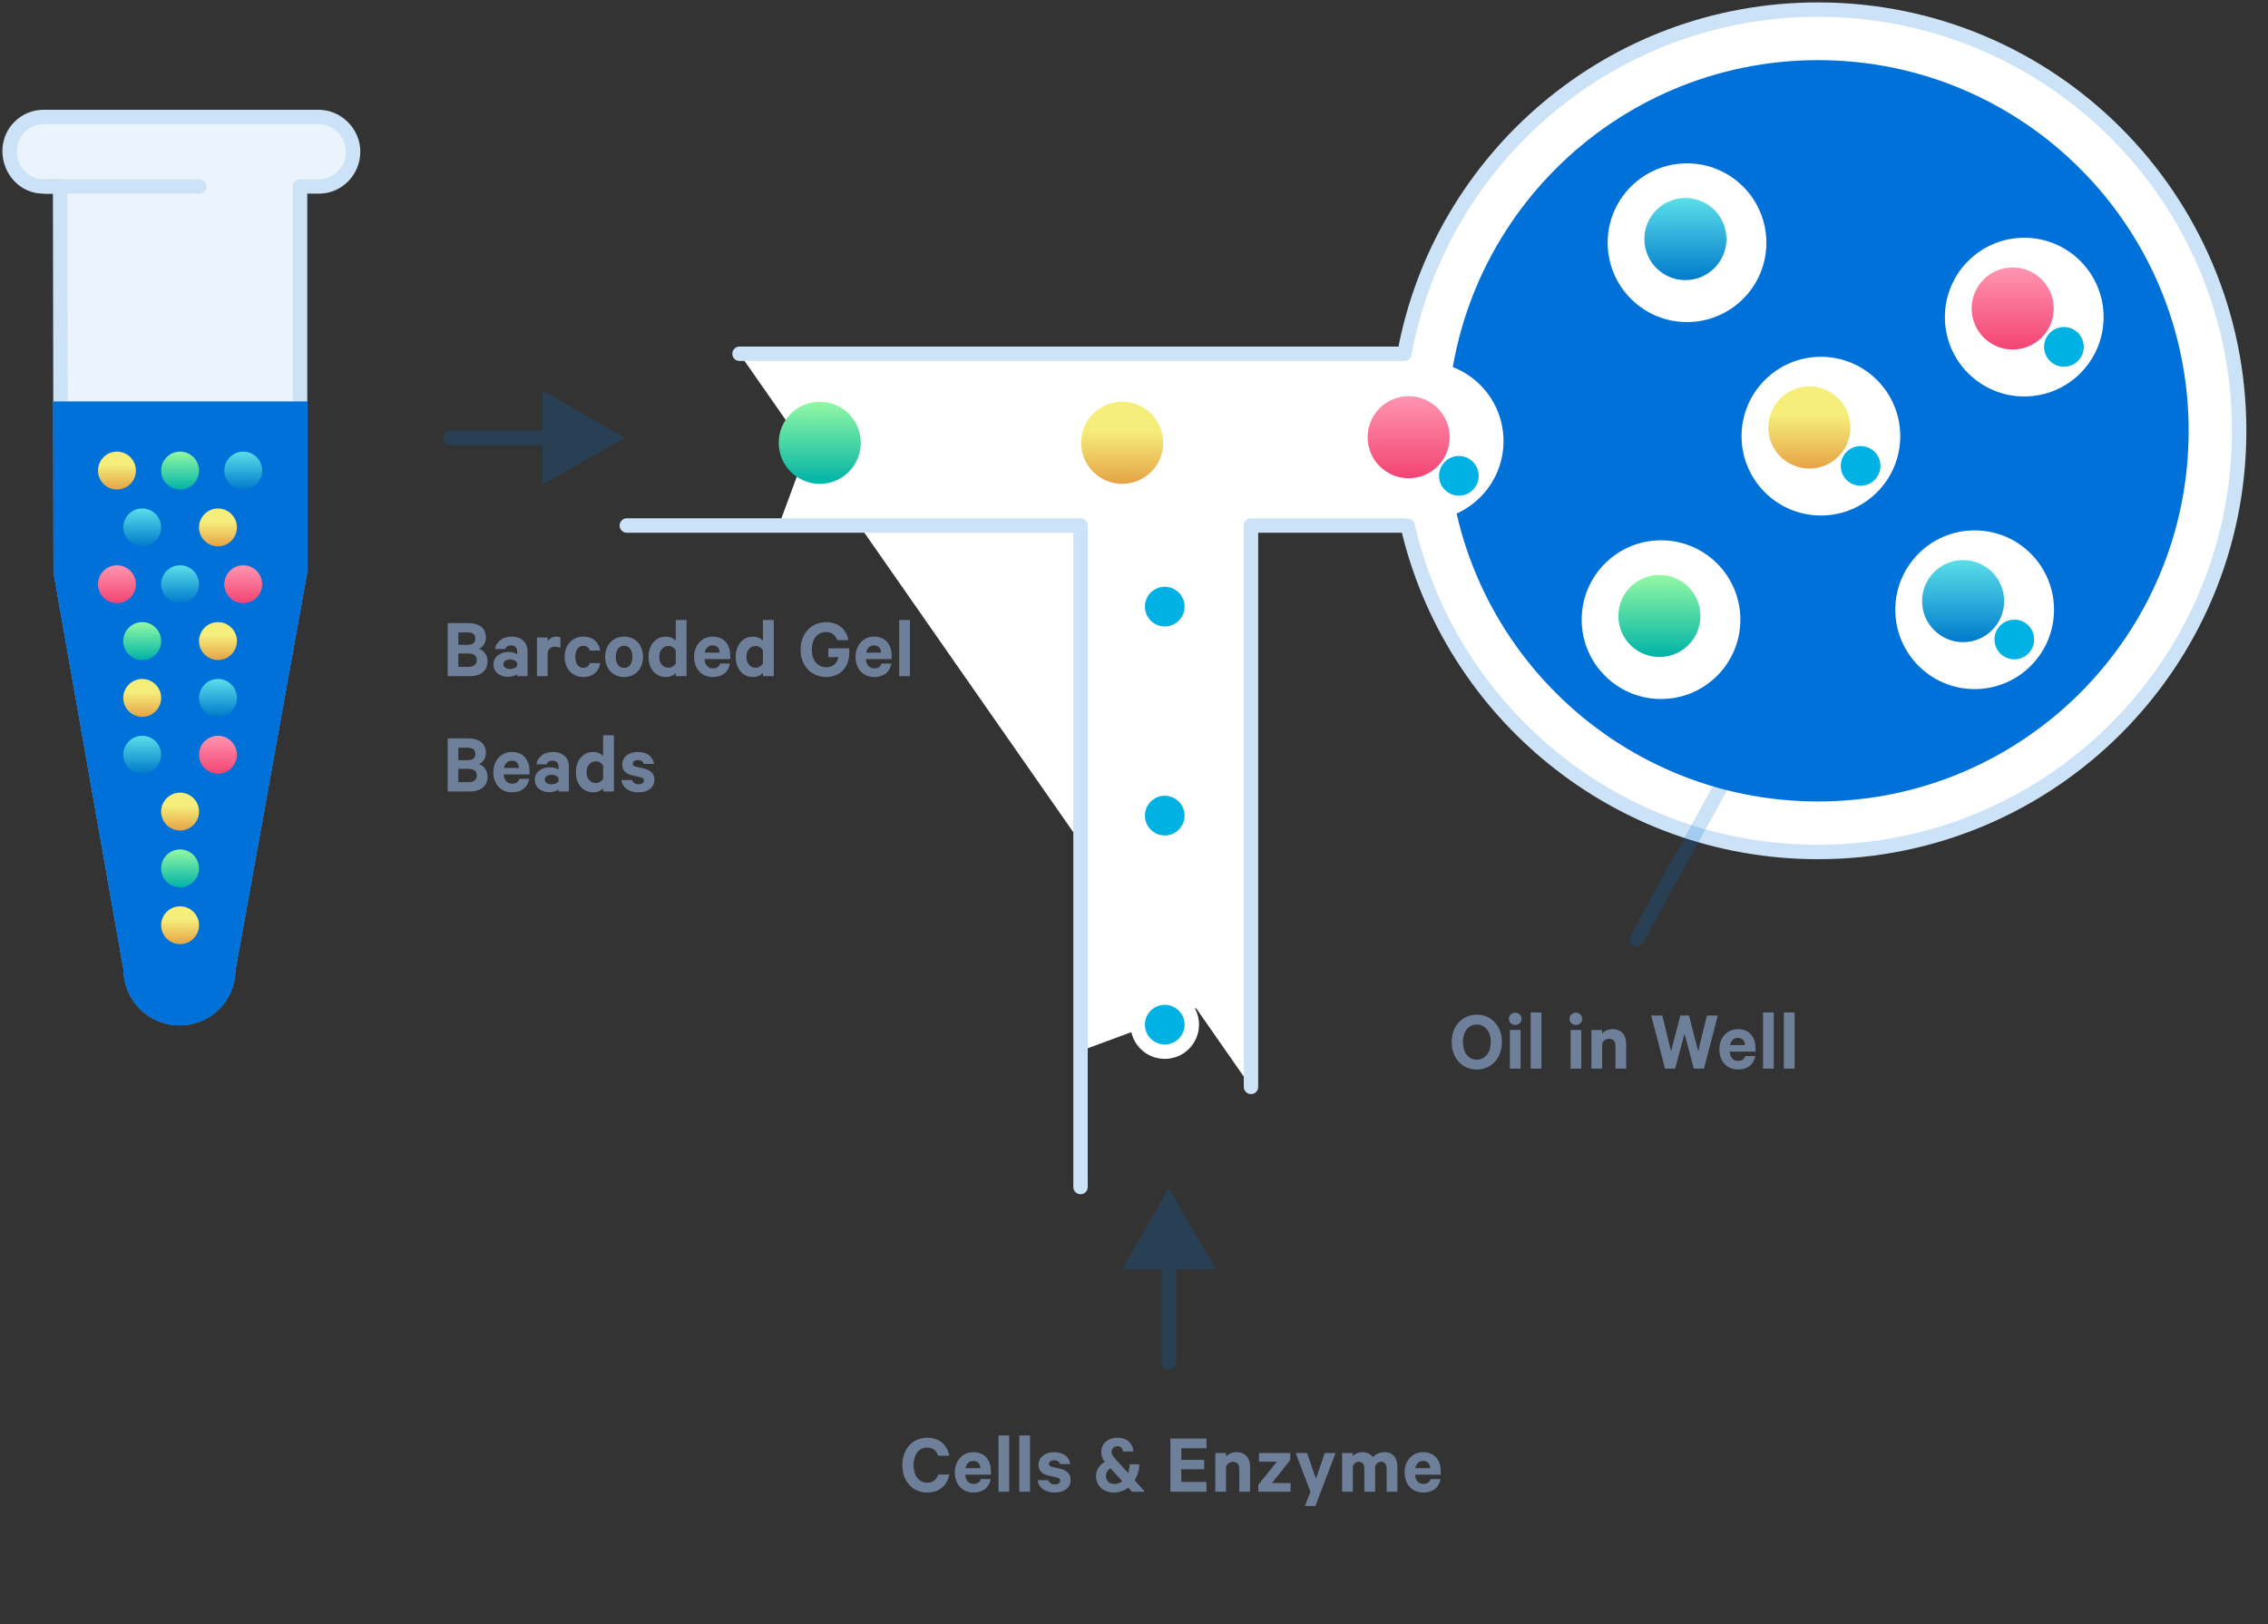 <svg width="472" height="338" viewBox="0 0 472 338" fill="none" xmlns="http://www.w3.org/2000/svg">
<rect x="0" y="0" width="472" height="338" fill="#333333" stroke="none"/>
<path d="M66.258 24.339H9.096C5.154 24.339 2 27.493 2 31.435C2 35.377 5.023 38.794 8.965 38.794H12.513L12.644 118.952L27.23 201.739C27.23 207.258 31.698 211.857 37.349 211.857C42.999 211.857 47.467 207.389 47.467 201.87L62.447 118.821V38.794H66.389C70.332 38.794 73.486 35.509 73.486 31.567C73.486 27.624 70.2 24.339 66.258 24.339Z" fill="#EBF4FC" stroke="#CCE3F7" stroke-width="3" stroke-linecap="round" stroke-linejoin="round"/>
<path d="M63.997 83.536V118.821C63.997 118.913 63.989 119.005 63.972 119.096L49.016 202.014C48.939 208.334 43.794 213.405 37.35 213.405C30.879 213.405 25.759 208.177 25.684 201.879L11.12 119.221C11.105 119.133 11.097 119.044 11.097 118.955L11.039 83.536C63.997 83.536 -12.114 83.536 63.997 83.536Z" fill="#0071D9"/>
<path d="M378.443 177.457C426.56 177.457 465.655 138.262 465.655 89.728C465.655 41.327 426.691 2 378.443 2C330.326 2 291.23 41.195 291.23 89.728C291.23 138.262 330.326 177.457 378.443 177.457Z" fill="white"/>
<path d="M41.46 38.794H9.465" stroke="#CCE3F7" stroke-width="3" stroke-linecap="round" stroke-linejoin="round"/>
<path d="M24.341 101.869C26.518 101.869 28.283 100.104 28.283 97.927C28.283 95.75 26.518 93.985 24.341 93.985C22.163 93.985 20.398 95.75 20.398 97.927C20.398 100.104 22.163 101.869 24.341 101.869Z" fill="url(#paint0_linear)"/>
<path d="M24.341 125.523C26.518 125.523 28.283 123.758 28.283 121.58C28.283 119.403 26.518 117.638 24.341 117.638C22.163 117.638 20.398 119.403 20.398 121.58C20.398 123.758 22.163 125.523 24.341 125.523Z" fill="url(#paint1_linear)"/>
<path d="M37.477 101.869C39.655 101.869 41.42 100.104 41.42 97.927C41.42 95.75 39.655 93.985 37.477 93.985C35.3 93.985 33.535 95.75 33.535 97.927C33.535 100.104 35.3 101.869 37.477 101.869Z" fill="url(#paint2_linear)"/>
<path d="M37.477 125.523C39.655 125.523 41.42 123.758 41.42 121.58C41.42 119.403 39.655 117.638 37.477 117.638C35.3 117.638 33.535 119.403 33.535 121.58C33.535 123.758 35.3 125.523 37.477 125.523Z" fill="url(#paint3_linear)"/>
<path d="M29.595 113.696C31.772 113.696 33.537 111.931 33.537 109.754C33.537 107.577 31.772 105.812 29.595 105.812C27.417 105.812 25.652 107.577 25.652 109.754C25.652 111.931 27.417 113.696 29.595 113.696Z" fill="url(#paint4_linear)"/>
<path d="M29.595 137.349C31.772 137.349 33.537 135.584 33.537 133.407C33.537 131.23 31.772 129.465 29.595 129.465C27.417 129.465 25.652 131.23 25.652 133.407C25.652 135.584 27.417 137.349 29.595 137.349Z" fill="url(#paint5_linear)"/>
<path d="M29.595 149.176C31.772 149.176 33.537 147.411 33.537 145.234C33.537 143.057 31.772 141.292 29.595 141.292C27.417 141.292 25.652 143.057 25.652 145.234C25.652 147.411 27.417 149.176 29.595 149.176Z" fill="url(#paint6_linear)"/>
<path d="M29.595 161.003C31.772 161.003 33.537 159.238 33.537 157.061C33.537 154.884 31.772 153.119 29.595 153.119C27.417 153.119 25.652 154.884 25.652 157.061C25.652 159.238 27.417 161.003 29.595 161.003Z" fill="url(#paint7_linear)"/>
<path d="M37.477 172.829C39.655 172.829 41.42 171.064 41.42 168.887C41.42 166.709 39.655 164.944 37.477 164.944C35.3 164.944 33.535 166.709 33.535 168.887C33.535 171.064 35.3 172.829 37.477 172.829Z" fill="url(#paint8_linear)"/>
<path d="M37.477 184.656C39.655 184.656 41.42 182.891 41.42 180.713C41.42 178.536 39.655 176.771 37.477 176.771C35.3 176.771 33.535 178.536 33.535 180.713C33.535 182.891 35.3 184.656 37.477 184.656Z" fill="url(#paint9_linear)"/>
<path d="M37.477 196.482C39.655 196.482 41.42 194.717 41.42 192.54C41.42 190.363 39.655 188.598 37.477 188.598C35.3 188.598 33.535 190.363 33.535 192.54C33.535 194.717 35.3 196.482 37.477 196.482Z" fill="url(#paint10_linear)"/>
<path d="M50.622 101.869C52.799 101.869 54.564 100.104 54.564 97.927C54.564 95.75 52.799 93.985 50.622 93.985C48.445 93.985 46.68 95.75 46.68 97.927C46.68 100.104 48.445 101.869 50.622 101.869Z" fill="url(#paint11_linear)"/>
<path d="M50.622 125.523C52.799 125.523 54.564 123.758 54.564 121.58C54.564 119.403 52.799 117.638 50.622 117.638C48.445 117.638 46.68 119.403 46.68 121.58C46.68 123.758 48.445 125.523 50.622 125.523Z" fill="url(#paint12_linear)"/>
<path d="M45.364 113.696C47.541 113.696 49.306 111.931 49.306 109.754C49.306 107.577 47.541 105.812 45.364 105.812C43.187 105.812 41.422 107.577 41.422 109.754C41.422 111.931 43.187 113.696 45.364 113.696Z" fill="url(#paint13_linear)"/>
<path d="M45.364 137.349C47.541 137.349 49.306 135.584 49.306 133.407C49.306 131.23 47.541 129.465 45.364 129.465C43.187 129.465 41.422 131.23 41.422 133.407C41.422 135.584 43.187 137.349 45.364 137.349Z" fill="url(#paint14_linear)"/>
<path d="M45.364 149.176C47.541 149.176 49.306 147.411 49.306 145.234C49.306 143.057 47.541 141.292 45.364 141.292C43.187 141.292 41.422 143.057 41.422 145.234C41.422 147.411 43.187 149.176 45.364 149.176Z" fill="url(#paint15_linear)"/>
<path d="M45.364 161.003C47.541 161.003 49.306 159.238 49.306 157.061C49.306 154.884 47.541 153.119 45.364 153.119C43.187 153.119 41.422 154.884 41.422 157.061C41.422 159.238 43.187 161.003 45.364 161.003Z" fill="url(#paint16_linear)"/>
<path d="M342.102 109.359H162.074L175.215 73.748H342.102V109.359Z" fill="white"/>
<path d="M259.316 94.248V205.944L223.836 219.084V94.248H259.316Z" fill="white"/>
<path d="M260.346 226.181V109.36H292.935C301.871 148.256 336.694 177.297 378.35 177.297C426.707 177.297 465.998 138.138 465.998 89.648C465.998 41.291 426.839 2 378.35 2C335.379 2 299.768 32.881 292.278 73.617H153.906" fill="white"/>
<path d="M260.346 226.181V109.36H292.935C301.871 148.256 336.694 177.297 378.35 177.297C426.707 177.297 465.998 138.138 465.998 89.648C465.998 41.291 426.839 2 378.35 2C335.379 2 299.768 32.881 292.278 73.617H153.906" stroke="#CCE3F7" stroke-width="3" stroke-linecap="round" stroke-linejoin="round"/>
<path d="M378.351 166.785C420.909 166.785 455.487 132.322 455.487 89.649C455.487 47.091 421.024 12.513 378.351 12.513C335.793 12.513 301.215 46.975 301.215 89.649C301.215 132.322 335.793 166.785 378.351 166.785Z" fill="#0071D9"/>
<path d="M130.449 109.36H224.871V247.015" stroke="#CCE3F7" stroke-width="3" stroke-linecap="round" stroke-linejoin="round"/>
<path opacity="0.2" d="M340.637 195.431L360.348 159.688" stroke="#0071D9" stroke-width="3" stroke-miterlimit="10" stroke-linecap="round"/>
<path d="M233.538 100.686C238.255 100.686 242.079 96.862 242.079 92.145C242.079 87.427 238.255 83.603 233.538 83.603C228.82 83.603 224.996 87.427 224.996 92.145C224.996 96.862 228.82 100.686 233.538 100.686Z" fill="url(#paint17_linear)"/>
<path d="M170.6 100.686C175.317 100.686 179.142 96.862 179.142 92.145C179.142 87.427 175.317 83.603 170.6 83.603C165.883 83.603 162.059 87.427 162.059 92.145C162.059 96.862 165.883 100.686 170.6 100.686Z" fill="url(#paint18_linear)"/>
<circle cx="296.385" cy="91.792" r="16.514" fill="white"/>
<path d="M293.159 99.523C297.876 99.523 301.7 95.699 301.7 90.982C301.7 86.264 297.876 82.44 293.159 82.44C288.441 82.44 284.617 86.264 284.617 90.982C284.617 95.699 288.441 99.523 293.159 99.523Z" fill="url(#paint19_linear)"/>
<path d="M242.402 130.363C244.682 130.363 246.53 128.515 246.53 126.235C246.53 123.955 244.682 122.106 242.402 122.106C240.122 122.106 238.273 123.955 238.273 126.235C238.273 128.515 240.122 130.363 242.402 130.363Z" fill="#00B1E4"/>
<path d="M303.613 103.145C305.893 103.145 307.741 101.297 307.741 99.017C307.741 96.737 305.893 94.889 303.613 94.889C301.333 94.889 299.484 96.737 299.484 99.017C299.484 101.297 301.333 103.145 303.613 103.145Z" fill="#00B1E4"/>
<path d="M242.402 175.582C245.634 175.582 248.254 172.962 248.254 169.73C248.254 166.498 245.634 163.878 242.402 163.878C239.17 163.878 236.55 166.498 236.55 169.73C236.55 172.962 239.17 175.582 242.402 175.582Z" fill="#00B1E4" stroke="white" stroke-width="3.447" stroke-linecap="round" stroke-linejoin="round"/>
<path d="M242.402 218.854C245.51 218.854 248.03 216.334 248.03 213.225C248.03 210.117 245.51 207.597 242.402 207.597C239.293 207.597 236.773 210.117 236.773 213.225C236.773 216.334 239.293 218.854 242.402 218.854Z" fill="#00B1E4" stroke="white" stroke-width="3" stroke-linecap="round" stroke-linejoin="round"/>
<circle cx="410.951" cy="126.884" r="16.514" fill="white"/>
<path d="M408.549 133.629C413.267 133.629 417.091 129.804 417.091 125.087C417.091 120.37 413.267 116.546 408.549 116.546C403.832 116.546 400.008 120.37 400.008 125.087C400.008 129.804 403.832 133.629 408.549 133.629Z" fill="url(#paint20_linear)"/>
<path d="M419.207 137.205C421.487 137.205 423.335 135.356 423.335 133.076C423.335 130.796 421.487 128.948 419.207 128.948C416.926 128.948 415.078 130.796 415.078 133.076C415.078 135.356 416.926 137.205 419.207 137.205Z" fill="#00B1E4"/>
<circle cx="351.092" cy="50.509" r="16.514" fill="white"/>
<path d="M350.752 58.286C355.47 58.286 359.294 54.461 359.294 49.744C359.294 45.027 355.47 41.203 350.752 41.203C346.035 41.203 342.211 45.027 342.211 49.744C342.211 54.461 346.035 58.286 350.752 58.286Z" fill="url(#paint21_linear)"/>
<circle cx="345.682" cy="128.948" r="16.514" fill="white"/>
<path d="M345.342 136.725C350.06 136.725 353.884 132.901 353.884 128.184C353.884 123.466 350.06 119.642 345.342 119.642C340.625 119.642 336.801 123.466 336.801 128.184C336.801 132.901 340.625 136.725 345.342 136.725Z" fill="url(#paint22_linear)"/>
<circle cx="378.955" cy="90.761" r="16.514" fill="white"/>
<path d="M376.553 99.005C382.099 99.005 386.595 94.51 386.595 88.964C386.595 83.418 382.099 78.922 376.553 78.922C371.007 78.922 366.512 83.418 366.512 88.964C366.512 94.51 371.007 99.005 376.553 99.005Z" fill="url(#paint23_linear)" stroke="white" stroke-width="3"/>
<path d="M387.214 101.081C389.494 101.081 391.343 99.233 391.343 96.953C391.343 94.673 389.494 92.825 387.214 92.825C384.934 92.825 383.086 94.673 383.086 96.953C383.086 99.233 384.934 101.081 387.214 101.081Z" fill="#00B1E4"/>
<circle cx="421.271" cy="65.99" r="16.514" fill="white"/>
<path d="M418.866 72.735C423.583 72.735 427.407 68.911 427.407 64.193C427.407 59.476 423.583 55.652 418.866 55.652C414.148 55.652 410.324 59.476 410.324 64.193C410.324 68.911 414.148 72.735 418.866 72.735Z" fill="url(#paint24_linear)"/>
<path d="M429.531 76.311C431.811 76.311 433.659 74.463 433.659 72.183C433.659 69.903 431.811 68.054 429.531 68.054C427.251 68.054 425.402 69.903 425.402 72.183C425.402 74.463 427.251 76.311 429.531 76.311Z" fill="#00B1E4"/>
<path d="M99.665 135.002C100.475 134.714 101.123 133.85 101.123 132.662C101.123 130.682 99.701 129.656 97.397 129.656H93.168V140.708H97.757C100.061 140.708 101.465 139.61 101.465 137.576C101.465 136.37 100.709 135.344 99.665 135.002ZM95.382 134.192V131.6H97.254C98.352 131.6 98.927 131.996 98.927 132.878C98.927 133.76 98.352 134.192 97.254 134.192H95.382ZM95.382 135.992H97.559C98.639 135.992 99.216 136.514 99.216 137.378C99.216 138.224 98.639 138.764 97.559 138.764H95.382V135.992ZM109.783 140.708V135.578C109.783 133.652 108.541 132.482 106.399 132.482C104.563 132.482 103.249 133.598 103.015 135.056H105.139C105.319 134.588 105.697 134.3 106.327 134.3C107.227 134.3 107.641 134.858 107.641 135.542V136.136C107.317 135.902 106.507 135.668 105.805 135.668C104.059 135.668 102.691 136.712 102.691 138.242C102.691 139.916 104.059 140.852 105.679 140.852C106.561 140.852 107.371 140.546 107.641 140.276V140.708H109.783ZM107.641 138.512C107.443 138.944 106.831 139.214 106.183 139.214C105.481 139.214 104.761 138.926 104.761 138.224C104.761 137.54 105.481 137.234 106.183 137.234C106.831 137.234 107.443 137.504 107.641 137.936V138.512ZM116.625 132.626C116.499 132.554 116.157 132.482 115.779 132.482C114.987 132.482 114.321 132.878 113.979 133.454V132.662H111.747V140.708H113.979V135.722C114.141 134.984 114.753 134.588 115.509 134.588C115.923 134.588 116.319 134.678 116.625 134.858V132.626ZM117.51 136.694C117.51 139.178 119.094 140.888 121.38 140.888C123.396 140.888 124.674 139.718 124.908 137.99H122.712C122.586 138.602 122.1 138.98 121.38 138.98C120.354 138.98 119.724 138.044 119.724 136.694C119.724 135.326 120.354 134.39 121.38 134.39C122.1 134.39 122.586 134.768 122.712 135.38H124.908C124.674 133.67 123.396 132.482 121.38 132.482C119.094 132.482 117.51 134.192 117.51 136.694ZM133.823 136.694C133.823 134.21 132.221 132.482 129.881 132.482C127.541 132.482 125.939 134.21 125.939 136.694C125.939 139.16 127.541 140.888 129.881 140.888C132.221 140.888 133.823 139.16 133.823 136.694ZM131.609 136.694C131.609 138.026 130.997 138.998 129.881 138.998C128.765 138.998 128.153 138.026 128.153 136.694C128.153 135.344 128.765 134.372 129.881 134.372C130.997 134.372 131.609 135.344 131.609 136.694ZM140.636 140.708H142.886V129.008H140.636V133.328C140.276 132.896 139.484 132.482 138.62 132.482C136.28 132.482 134.966 134.39 134.966 136.694C134.966 138.998 136.28 140.888 138.62 140.888C139.484 140.888 140.276 140.474 140.636 140.042V140.708ZM140.636 138.008C140.384 138.566 139.79 138.944 139.124 138.944C137.918 138.944 137.198 137.972 137.198 136.694C137.198 135.398 137.918 134.426 139.124 134.426C139.772 134.426 140.384 134.822 140.636 135.362V138.008ZM149.85 138.08C149.67 138.764 149.112 139.088 148.356 139.088C147.366 139.088 146.682 138.368 146.61 137.162H151.974V136.478C151.974 134.12 150.678 132.482 148.32 132.482C146.07 132.482 144.45 134.264 144.45 136.694C144.45 139.178 146.016 140.888 148.356 140.888C150.372 140.888 151.632 139.79 151.92 138.08H149.85ZM148.338 134.3C149.256 134.3 149.76 134.966 149.778 135.812H146.664C146.862 134.822 147.474 134.3 148.338 134.3ZM158.778 140.708H161.028V129.008H158.778V133.328C158.418 132.896 157.626 132.482 156.762 132.482C154.422 132.482 153.108 134.39 153.108 136.694C153.108 138.998 154.422 140.888 156.762 140.888C157.626 140.888 158.418 140.474 158.778 140.042V140.708ZM158.778 138.008C158.526 138.566 157.932 138.944 157.266 138.944C156.06 138.944 155.34 137.972 155.34 136.694C155.34 135.398 156.06 134.426 157.266 134.426C157.914 134.426 158.526 134.822 158.778 135.362V138.008ZM174.494 136.748C174.242 138.008 173.36 138.854 171.938 138.854C170.084 138.854 168.95 137.324 168.95 135.182C168.95 133.058 170.066 131.528 171.884 131.528C173.162 131.528 173.846 132.176 174.242 133.22H176.564C176.15 131.006 174.548 129.476 171.884 129.476C168.878 129.476 166.61 131.798 166.61 135.182C166.61 138.566 168.86 140.888 171.938 140.888C174.728 140.888 176.744 138.944 176.744 135.884V134.912H172.388V136.748H174.494ZM183.444 138.08C183.264 138.764 182.706 139.088 181.95 139.088C180.96 139.088 180.276 138.368 180.204 137.162H185.568V136.478C185.568 134.12 184.272 132.482 181.914 132.482C179.664 132.482 178.044 134.264 178.044 136.694C178.044 139.178 179.61 140.888 181.95 140.888C183.966 140.888 185.226 139.79 185.514 138.08H183.444ZM181.932 134.3C182.85 134.3 183.354 134.966 183.372 135.812H180.258C180.456 134.822 181.068 134.3 181.932 134.3ZM189.368 129.008H187.136V140.708H189.368V129.008ZM99.665 159.002C100.475 158.714 101.123 157.85 101.123 156.662C101.123 154.682 99.701 153.656 97.397 153.656H93.168V164.708H97.757C100.061 164.708 101.465 163.61 101.465 161.576C101.465 160.37 100.709 159.344 99.665 159.002ZM95.382 158.192V155.6H97.254C98.352 155.6 98.927 155.996 98.927 156.878C98.927 157.76 98.352 158.192 97.254 158.192H95.382ZM95.382 159.992H97.559C98.639 159.992 99.216 160.514 99.216 161.378C99.216 162.224 98.639 162.764 97.559 162.764H95.382V159.992ZM108.073 162.08C107.893 162.764 107.335 163.088 106.579 163.088C105.589 163.088 104.905 162.368 104.833 161.162H110.197V160.478C110.197 158.12 108.901 156.482 106.543 156.482C104.293 156.482 102.673 158.264 102.673 160.694C102.673 163.178 104.239 164.888 106.579 164.888C108.595 164.888 109.855 163.79 110.143 162.08H108.073ZM106.561 158.3C107.479 158.3 107.983 158.966 108.001 159.812H104.887C105.085 158.822 105.697 158.3 106.561 158.3ZM118.388 164.708V159.578C118.388 157.652 117.146 156.482 115.004 156.482C113.168 156.482 111.854 157.598 111.62 159.056H113.744C113.924 158.588 114.302 158.3 114.932 158.3C115.832 158.3 116.246 158.858 116.246 159.542V160.136C115.922 159.902 115.112 159.668 114.41 159.668C112.664 159.668 111.296 160.712 111.296 162.242C111.296 163.916 112.664 164.852 114.284 164.852C115.166 164.852 115.976 164.546 116.246 164.276V164.708H118.388ZM116.246 162.512C116.048 162.944 115.436 163.214 114.788 163.214C114.086 163.214 113.366 162.926 113.366 162.224C113.366 161.54 114.086 161.234 114.788 161.234C115.436 161.234 116.048 161.504 116.246 161.936V162.512ZM125.518 164.708H127.768V153.008H125.518V157.328C125.158 156.896 124.366 156.482 123.502 156.482C121.162 156.482 119.848 158.39 119.848 160.694C119.848 162.998 121.162 164.888 123.502 164.888C124.366 164.888 125.158 164.474 125.518 164.042V164.708ZM125.518 162.008C125.266 162.566 124.672 162.944 124.006 162.944C122.8 162.944 122.08 161.972 122.08 160.694C122.08 159.398 122.8 158.426 124.006 158.426C124.654 158.426 125.266 158.822 125.518 159.362V162.008ZM129.314 162.314C129.548 163.952 130.934 164.888 132.896 164.888C134.768 164.888 136.19 163.916 136.19 162.278C136.19 161.054 135.452 160.28 134.048 159.938L132.392 159.56C131.888 159.434 131.672 159.254 131.672 158.93C131.672 158.426 132.194 158.174 132.734 158.174C133.472 158.174 133.85 158.516 133.994 158.966H136.118C135.848 157.454 134.732 156.482 132.698 156.482C130.898 156.482 129.494 157.526 129.494 159.092C129.494 160.442 130.358 161.072 131.582 161.36L133.202 161.72C133.76 161.864 134.012 162.044 134.012 162.404C134.012 162.926 133.562 163.196 132.878 163.196C132.212 163.196 131.708 162.89 131.528 162.314H129.314Z" fill="#6E7F99"/>
<path d="M187.782 304.893C187.782 308.277 189.978 310.599 192.93 310.599C195.54 310.599 197.142 309.069 197.556 306.837H195.27C194.892 307.863 194.208 308.547 192.93 308.547C191.166 308.547 190.122 306.981 190.122 304.893C190.122 302.787 191.166 301.239 192.93 301.239C194.208 301.239 194.892 301.923 195.27 302.931H197.556C197.142 300.717 195.54 299.187 192.93 299.187C189.978 299.187 187.782 301.509 187.782 304.893ZM204.106 307.791C203.926 308.475 203.368 308.799 202.612 308.799C201.622 308.799 200.938 308.079 200.866 306.873H206.23V306.189C206.23 303.831 204.934 302.193 202.576 302.193C200.326 302.193 198.706 303.975 198.706 306.405C198.706 308.889 200.272 310.599 202.612 310.599C204.628 310.599 205.888 309.501 206.176 307.791H204.106ZM202.594 304.011C203.512 304.011 204.016 304.677 204.034 305.523H200.92C201.118 304.533 201.73 304.011 202.594 304.011ZM210.03 298.719H207.798V310.419H210.03V298.719ZM214.363 298.719H212.131V310.419H214.363V298.719ZM215.943 308.025C216.177 309.663 217.563 310.599 219.525 310.599C221.397 310.599 222.819 309.627 222.819 307.989C222.819 306.765 222.081 305.991 220.677 305.649L219.021 305.271C218.517 305.145 218.301 304.965 218.301 304.641C218.301 304.137 218.823 303.885 219.363 303.885C220.101 303.885 220.479 304.227 220.623 304.677H222.747C222.477 303.165 221.361 302.193 219.327 302.193C217.527 302.193 216.123 303.237 216.123 304.803C216.123 306.153 216.987 306.783 218.211 307.071L219.831 307.431C220.389 307.575 220.641 307.755 220.641 308.115C220.641 308.637 220.191 308.907 219.507 308.907C218.841 308.907 218.337 308.601 218.157 308.025H215.943ZM235.871 302.049C235.817 300.465 234.647 299.187 232.577 299.187C230.615 299.187 229.193 300.339 229.193 302.175C229.193 302.985 229.445 303.579 229.913 304.227C228.851 304.803 228.095 305.883 228.095 307.143C228.095 309.213 229.607 310.599 231.857 310.599C232.955 310.599 233.963 310.221 234.791 309.573L235.565 310.419H238.265L236.141 308.061C236.735 307.089 237.095 305.919 237.113 304.713H235.097C235.079 305.397 234.953 306.009 234.773 306.549L232.289 303.795C231.803 303.273 231.335 302.769 231.335 302.139C231.335 301.419 231.893 300.951 232.577 300.951C233.315 300.951 233.675 301.491 233.675 302.049H235.871ZM231.875 308.817C230.813 308.817 230.165 308.115 230.165 307.143C230.165 306.441 230.543 305.847 231.101 305.559L233.585 308.259C233.099 308.619 232.523 308.817 231.875 308.817ZM243.575 299.367V310.419H251.081V308.385H245.843V305.757H250.595V303.795H245.843V301.383H251.081V299.367H243.575ZM252.916 310.419H255.148V305.325C255.328 304.623 255.922 304.209 256.606 304.209C257.488 304.209 257.92 304.785 257.92 305.631V310.419H260.152V305.163C260.152 303.381 259.126 302.193 257.308 302.193C256.372 302.193 255.58 302.607 255.148 303.111V302.373H252.916V310.419ZM268.598 308.619H264.728L268.526 303.813V302.373H262.01V304.173H265.736L261.866 308.979V310.419H268.598V308.619ZM273.756 313.389L277.95 302.373H275.7L273.864 307.719L272.01 302.373H269.652L272.73 310.455L271.56 313.389H273.756ZM285.737 303.219C285.287 302.625 284.531 302.193 283.577 302.193C282.677 302.193 281.939 302.535 281.543 303.039V302.373H279.311V310.419H281.543V305.235C281.687 304.551 282.227 304.191 282.803 304.191C283.577 304.191 283.937 304.767 283.937 305.631V310.419H286.187V305.235C286.331 304.551 286.853 304.191 287.429 304.191C288.203 304.191 288.581 304.767 288.581 305.631V310.419H290.813V305.163C290.813 303.345 289.823 302.193 288.167 302.193C287.033 302.193 286.259 302.643 285.737 303.219ZM297.717 307.791C297.537 308.475 296.979 308.799 296.223 308.799C295.233 308.799 294.549 308.079 294.477 306.873H299.841V306.189C299.841 303.831 298.545 302.193 296.187 302.193C293.937 302.193 292.317 303.975 292.317 306.405C292.317 308.889 293.883 310.599 296.223 310.599C298.239 310.599 299.499 309.501 299.787 307.791H297.717ZM296.205 304.011C297.123 304.011 297.627 304.677 297.645 305.523H294.531C294.729 304.533 295.341 304.011 296.205 304.011Z" fill="#6E7F99"/>
<path d="M312.57 216.86C312.57 213.548 310.41 211.154 307.332 211.154C304.254 211.154 302.112 213.548 302.112 216.86C302.112 220.154 304.254 222.566 307.332 222.566C310.41 222.566 312.57 220.154 312.57 216.86ZM310.248 216.86C310.248 219.02 309.096 220.514 307.332 220.514C305.586 220.514 304.452 219.02 304.452 216.86C304.452 214.7 305.586 213.206 307.332 213.206C309.096 213.206 310.248 214.7 310.248 216.86ZM316.458 214.34H314.226V222.386H316.458V214.34ZM316.656 212.018C316.656 211.28 316.044 210.74 315.342 210.74C314.622 210.74 314.01 211.28 314.01 212.018C314.01 212.774 314.622 213.296 315.342 213.296C316.044 213.296 316.656 212.774 316.656 212.018ZM320.791 210.686H318.559V222.386H320.791V210.686ZM329.089 214.34H326.857V222.386H329.089V214.34ZM329.287 212.018C329.287 211.28 328.675 210.74 327.973 210.74C327.253 210.74 326.641 211.28 326.641 212.018C326.641 212.774 327.253 213.296 327.973 213.296C328.675 213.296 329.287 212.774 329.287 212.018ZM331.191 222.386H333.423V217.292C333.603 216.59 334.197 216.176 334.881 216.176C335.763 216.176 336.195 216.752 336.195 217.598V222.386H338.427V217.13C338.427 215.348 337.401 214.16 335.583 214.16C334.647 214.16 333.855 214.574 333.423 215.078V214.34H331.191V222.386ZM349.703 211.334L347.759 218.768L345.959 211.334H343.637L346.517 222.386H348.623L350.567 215.096L352.511 222.386H354.617L357.497 211.334H355.229L353.411 218.768L351.503 211.334H349.703ZM363.22 219.758C363.04 220.442 362.482 220.766 361.726 220.766C360.736 220.766 360.052 220.046 359.98 218.84H365.344V218.156C365.344 215.798 364.048 214.16 361.69 214.16C359.44 214.16 357.82 215.942 357.82 218.372C357.82 220.856 359.386 222.566 361.726 222.566C363.742 222.566 365.002 221.468 365.29 219.758H363.22ZM361.708 215.978C362.626 215.978 363.13 216.644 363.148 217.49H360.034C360.232 216.5 360.844 215.978 361.708 215.978ZM369.144 210.686H366.912V222.386H369.144V210.686ZM373.477 210.686H371.245V222.386H373.477V210.686Z" fill="#6E7F99"/>
<g opacity="0.2">
<path d="M93.723 91.113H115.799" stroke="#0071D9" stroke-width="3" stroke-miterlimit="10" stroke-linecap="round"/>
<path d="M112.91 100.837L129.993 91.113L112.91 81.258V100.837Z" fill="#0071D9"/>
</g>
<g opacity="0.2">
<path d="M243.246 283.474V261.266" stroke="#0071D9" stroke-width="3" stroke-miterlimit="10" stroke-linecap="round"/>
<path d="M253.103 264.156L243.248 247.205L233.523 264.156H253.103Z" fill="#0071D9"/>
</g>
<defs>
<linearGradient id="paint0_linear" x1="24.341" y1="93.985" x2="24.341" y2="101.869" gradientUnits="userSpaceOnUse">
<stop offset="0.349" stop-color="#F5EE7A"/>
<stop offset="1" stop-color="#E6A345"/>
</linearGradient>
<linearGradient id="paint1_linear" x1="24.341" y1="117.638" x2="24.341" y2="125.523" gradientUnits="userSpaceOnUse">
<stop stop-color="#FF95B1"/>
<stop offset="1" stop-color="#F34472"/>
</linearGradient>
<linearGradient id="paint2_linear" x1="37.477" y1="93.985" x2="37.477" y2="101.869" gradientUnits="userSpaceOnUse">
<stop stop-color="#93F9A4"/>
<stop offset="1" stop-color="#00B3A7"/>
</linearGradient>
<linearGradient id="paint3_linear" x1="37.477" y1="117.638" x2="37.477" y2="125.523" gradientUnits="userSpaceOnUse">
<stop stop-color="#5ADFE9"/>
<stop offset="1" stop-color="#007ACC"/>
</linearGradient>
<linearGradient id="paint4_linear" x1="29.595" y1="105.812" x2="29.595" y2="113.696" gradientUnits="userSpaceOnUse">
<stop stop-color="#5ADFE9"/>
<stop offset="1" stop-color="#007ACC"/>
</linearGradient>
<linearGradient id="paint5_linear" x1="29.595" y1="129.465" x2="29.595" y2="137.349" gradientUnits="userSpaceOnUse">
<stop stop-color="#93F9A4"/>
<stop offset="1" stop-color="#00B3A7"/>
</linearGradient>
<linearGradient id="paint6_linear" x1="29.595" y1="141.292" x2="29.595" y2="149.176" gradientUnits="userSpaceOnUse">
<stop offset="0.349" stop-color="#F5EE7A"/>
<stop offset="1" stop-color="#E6A345"/>
</linearGradient>
<linearGradient id="paint7_linear" x1="29.595" y1="153.119" x2="29.595" y2="161.003" gradientUnits="userSpaceOnUse">
<stop stop-color="#5ADFE9"/>
<stop offset="1" stop-color="#007ACC"/>
</linearGradient>
<linearGradient id="paint8_linear" x1="37.477" y1="164.944" x2="37.477" y2="172.829" gradientUnits="userSpaceOnUse">
<stop offset="0.349" stop-color="#F5EE7A"/>
<stop offset="1" stop-color="#E6A345"/>
</linearGradient>
<linearGradient id="paint9_linear" x1="37.477" y1="176.771" x2="37.477" y2="184.656" gradientUnits="userSpaceOnUse">
<stop stop-color="#93F9A4"/>
<stop offset="1" stop-color="#00B3A7"/>
</linearGradient>
<linearGradient id="paint10_linear" x1="37.477" y1="188.598" x2="37.477" y2="196.482" gradientUnits="userSpaceOnUse">
<stop offset="0.349" stop-color="#F5EE7A"/>
<stop offset="1" stop-color="#E6A345"/>
</linearGradient>
<linearGradient id="paint11_linear" x1="50.622" y1="93.985" x2="50.622" y2="101.869" gradientUnits="userSpaceOnUse">
<stop stop-color="#5ADFE9"/>
<stop offset="1" stop-color="#007ACC"/>
</linearGradient>
<linearGradient id="paint12_linear" x1="50.622" y1="117.638" x2="50.622" y2="125.523" gradientUnits="userSpaceOnUse">
<stop stop-color="#FF95B1"/>
<stop offset="1" stop-color="#F34472"/>
</linearGradient>
<linearGradient id="paint13_linear" x1="45.364" y1="105.812" x2="45.364" y2="113.696" gradientUnits="userSpaceOnUse">
<stop offset="0.349" stop-color="#F5EE7A"/>
<stop offset="1" stop-color="#E6A345"/>
</linearGradient>
<linearGradient id="paint14_linear" x1="45.364" y1="129.465" x2="45.364" y2="137.349" gradientUnits="userSpaceOnUse">
<stop offset="0.349" stop-color="#F5EE7A"/>
<stop offset="1" stop-color="#E6A345"/>
</linearGradient>
<linearGradient id="paint15_linear" x1="45.364" y1="141.292" x2="45.364" y2="149.176" gradientUnits="userSpaceOnUse">
<stop stop-color="#5ADFE9"/>
<stop offset="1" stop-color="#007ACC"/>
</linearGradient>
<linearGradient id="paint16_linear" x1="45.364" y1="153.119" x2="45.364" y2="161.003" gradientUnits="userSpaceOnUse">
<stop stop-color="#FF95B1"/>
<stop offset="1" stop-color="#F34472"/>
</linearGradient>
<linearGradient id="paint17_linear" x1="233.538" y1="83.603" x2="233.538" y2="100.686" gradientUnits="userSpaceOnUse">
<stop offset="0.349" stop-color="#F5EE7A"/>
<stop offset="1" stop-color="#E6A345"/>
</linearGradient>
<linearGradient id="paint18_linear" x1="170.6" y1="83.603" x2="170.6" y2="100.686" gradientUnits="userSpaceOnUse">
<stop stop-color="#93F9A4"/>
<stop offset="1" stop-color="#00B3A7"/>
</linearGradient>
<linearGradient id="paint19_linear" x1="293.159" y1="82.44" x2="293.159" y2="99.523" gradientUnits="userSpaceOnUse">
<stop stop-color="#FF95B1"/>
<stop offset="1" stop-color="#F34472"/>
</linearGradient>
<linearGradient id="paint20_linear" x1="408.549" y1="116.546" x2="408.549" y2="133.629" gradientUnits="userSpaceOnUse">
<stop stop-color="#5ADFE9"/>
<stop offset="1" stop-color="#007ACC"/>
</linearGradient>
<linearGradient id="paint21_linear" x1="350.752" y1="41.203" x2="350.752" y2="58.286" gradientUnits="userSpaceOnUse">
<stop stop-color="#5ADFE9"/>
<stop offset="1" stop-color="#007ACC"/>
</linearGradient>
<linearGradient id="paint22_linear" x1="345.342" y1="119.642" x2="345.342" y2="136.725" gradientUnits="userSpaceOnUse">
<stop stop-color="#93F9A4"/>
<stop offset="1" stop-color="#00B3A7"/>
</linearGradient>
<linearGradient id="paint23_linear" x1="376.553" y1="80.422" x2="376.553" y2="97.505" gradientUnits="userSpaceOnUse">
<stop offset="0.349" stop-color="#F5EE7A"/>
<stop offset="1" stop-color="#E6A345"/>
</linearGradient>
<linearGradient id="paint24_linear" x1="418.866" y1="55.652" x2="418.866" y2="72.735" gradientUnits="userSpaceOnUse">
<stop stop-color="#FF95B1"/>
<stop offset="1" stop-color="#F34472"/>
</linearGradient>
</defs>
</svg>
